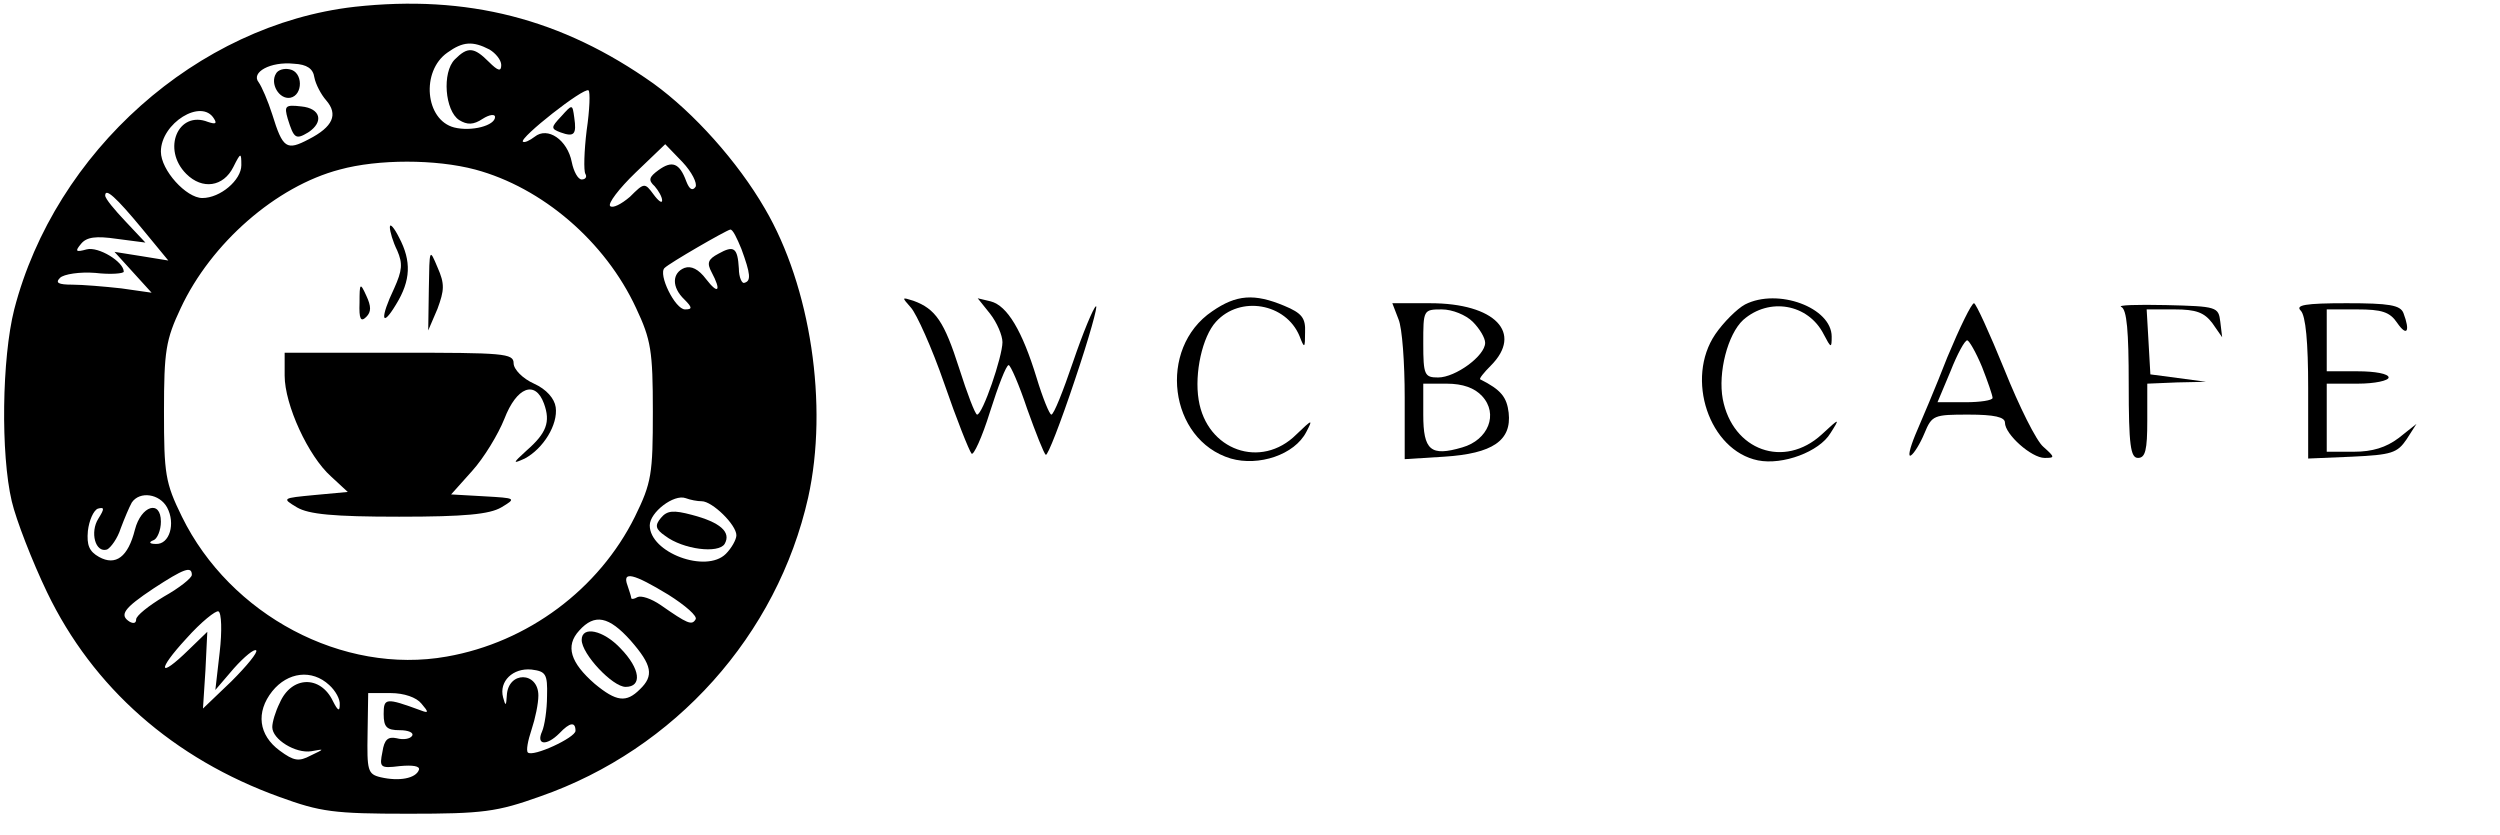 <?xml version="1.0" standalone="no"?>
<!DOCTYPE svg PUBLIC "-//W3C//DTD SVG 20010904//EN"
 "http://www.w3.org/TR/2001/REC-SVG-20010904/DTD/svg10.dtd">
<svg version="1.0" xmlns="http://www.w3.org/2000/svg"
 width="404pt" height="135pt" viewBox="0 0 404 135"
 preserveAspectRatio="xMidYMid meet">

<g transform="translate(0,135) scale(0.1,-0.1)"
fill="#000000" stroke="none">
<path d="M573 1339 c-254 -29 -484 -234 -550 -489 -20 -79 -22 -234 -4 -310 7
-30 33 -97 57 -147 74 -154 204 -269 376 -331 66 -24 87 -27 208 -27 121 0
143 3 213 28 218 76 383 261 433 483 33 149 4 341 -70 467 -44 76 -115 155
-180 202 -148 105 -301 144 -483 124z m218 -69 c10 -6 19 -17 19 -25 0 -11 -5
-10 -20 5 -24 24 -34 25 -55 4 -21 -21 -16 -83 7 -98 13 -8 23 -8 38 2 11 7
20 8 20 3 0 -14 -38 -24 -66 -17 -47 12 -54 91 -11 121 25 18 41 19 68 5z
m-283 -45 c2 -11 11 -28 19 -37 20 -23 11 -43 -28 -63 -36 -19 -42 -15 -59 40
-7 22 -17 45 -22 52 -13 16 19 34 57 30 21 -1 31 -8 33 -22z m440 -86 c-4 -33
-5 -65 -2 -70 3 -5 0 -9 -6 -9 -6 0 -13 13 -16 28 -7 36 -39 58 -60 41 -8 -6
-16 -10 -19 -8 -6 6 98 88 106 83 3 -2 2 -31 -3 -65z m-602 19 c5 -8 2 -9 -10
-5 -48 19 -75 -44 -35 -84 26 -26 60 -21 76 11 12 24 13 24 13 3 0 -24 -34
-53 -63 -53 -26 0 -67 45 -67 75 0 46 66 87 86 53z m778 -110 c-5 -7 -10 -4
-15 9 -11 30 -23 34 -45 18 -15 -11 -17 -16 -6 -26 6 -7 12 -17 12 -23 0 -5
-6 -1 -14 10 -14 19 -15 19 -38 -4 -14 -12 -28 -19 -32 -15 -4 4 14 28 41 54
l48 46 28 -29 c15 -16 24 -34 21 -40z m-356 28 c108 -29 210 -116 260 -224 24
-51 27 -69 27 -167 0 -101 -2 -115 -29 -170 -58 -117 -173 -203 -304 -226
-168 -30 -350 67 -428 226 -27 55 -29 69 -29 170 0 98 3 116 27 167 49 105
154 197 257 224 62 17 155 17 219 0z m-538 -96 l42 -51 -43 7 -44 7 30 -33 30
-33 -49 7 c-27 3 -63 6 -79 6 -23 0 -28 3 -20 11 6 6 32 10 57 8 25 -3 46 -1
46 2 0 16 -41 41 -60 36 -18 -5 -19 -3 -9 9 9 11 24 13 58 8 l46 -6 -32 34
c-18 19 -33 37 -33 42 0 13 17 -2 60 -54z m968 -32 c15 -41 16 -52 5 -55 -4
-2 -9 9 -9 23 -2 34 -8 38 -33 24 -17 -9 -19 -15 -11 -30 16 -30 11 -37 -9
-11 -12 16 -24 22 -35 18 -20 -8 -21 -31 0 -51 13 -13 13 -16 1 -16 -16 0 -44
57 -33 67 8 8 98 60 106 62 4 1 11 -14 18 -31z m-928 -418 c14 -26 4 -60 -18
-59 -11 0 -12 3 -4 6 6 2 12 16 12 30 0 36 -32 26 -42 -13 -11 -44 -31 -59
-58 -44 -16 9 -20 19 -18 42 2 17 9 33 16 36 11 3 11 0 1 -16 -14 -22 -5 -56
14 -50 6 3 17 18 22 34 6 16 14 35 18 42 13 19 45 14 57 -8z m864 10 c17 0 56
-38 56 -55 0 -7 -8 -21 -17 -30 -32 -32 -123 2 -123 46 0 21 39 51 58 44 8 -3
19 -5 26 -5z m-824 -119 c0 -5 -20 -21 -45 -35 -25 -15 -45 -31 -45 -37 0 -6
-4 -7 -10 -4 -18 11 -10 22 38 54 49 32 62 37 62 22z m770 -32 c27 -17 48 -35
44 -40 -6 -10 -13 -7 -56 23 -16 11 -32 16 -38 13 -5 -3 -10 -4 -10 -1 0 2 -3
11 -6 20 -9 24 10 19 66 -15z m-725 -93 l-7 -61 30 35 c17 19 33 32 36 29 3
-3 -15 -25 -40 -50 l-46 -44 4 62 3 62 -30 -29 c-49 -48 -52 -34 -4 18 24 27
48 46 52 44 5 -2 6 -32 2 -66z m664 19 c35 -40 38 -57 15 -79 -22 -22 -38 -20
-73 9 -39 34 -48 61 -25 86 25 28 48 23 83 -16z m-135 -90 c0 -22 -4 -48 -8
-57 -10 -22 7 -24 28 -3 17 18 26 19 26 4 0 -11 -69 -43 -77 -35 -3 3 0 19 6
37 6 18 11 42 11 55 0 39 -49 40 -51 0 -1 -17 -2 -18 -6 -3 -7 26 16 48 46 45
23 -3 26 -7 25 -43z m-352 18 c10 -9 18 -23 17 -32 0 -11 -3 -10 -11 6 -20 42
-67 41 -86 -3 -7 -14 -12 -31 -12 -39 0 -20 38 -43 63 -39 22 4 22 4 -1 -7
-19 -10 -27 -9 -50 8 -34 25 -39 62 -12 96 25 31 64 36 92 10z m149 -30 c12
-14 12 -16 -1 -11 -57 21 -60 20 -60 -6 0 -21 5 -26 26 -26 14 0 23 -4 20 -9
-3 -5 -14 -7 -25 -4 -14 3 -20 -2 -23 -22 -5 -25 -4 -27 28 -23 21 2 33 0 31
-6 -5 -14 -32 -19 -62 -12 -21 5 -22 11 -21 71 l1 65 36 0 c22 0 42 -7 50 -17z"/>
<path d="M446 1231 c-10 -16 5 -42 23 -39 21 4 21 42 -1 46 -9 2 -19 -1 -22
-7z"/>
<path d="M465 1158 c10 -32 13 -34 33 -22 26 17 20 39 -11 42 -26 3 -28 1 -22
-20z"/>
<path d="M907 1162 c-17 -18 -17 -20 -1 -26 22 -8 26 -3 22 24 -3 22 -3 22
-21 2z"/>
<path d="M630 983 c0 -7 5 -24 12 -38 9 -21 8 -32 -5 -61 -23 -48 -21 -66 3
-26 24 39 25 70 5 108 -8 16 -15 24 -15 17z"/>
<path d="M693 883 l-1 -67 15 35 c11 30 12 40 0 67 -13 31 -13 31 -14 -35z"/>
<path d="M581 861 c-1 -27 2 -32 11 -23 8 8 8 17 0 34 -10 22 -11 21 -11 -11z"/>
<path d="M460 743 c0 -47 38 -130 75 -163 l27 -25 -54 -5 c-52 -5 -53 -5 -28
-20 19 -11 58 -15 165 -15 107 0 146 4 165 15 25 15 24 15 -28 18 l-53 3 34
38 c19 21 42 59 52 84 20 52 50 63 64 25 11 -30 4 -48 -28 -76 -23 -21 -23
-22 -3 -13 30 16 54 55 50 83 -2 14 -15 29 -35 38 -18 8 -33 23 -33 33 0 16
-16 17 -185 17 l-185 0 0 -37z"/>
<path d="M1068 513 c-10 -12 -9 -18 7 -29 29 -22 86 -29 96 -13 11 19 -7 35
-53 47 -30 8 -40 7 -50 -5z"/>
<path d="M940 316 c0 -23 50 -76 71 -76 27 0 24 29 -8 62 -28 30 -63 37 -63
14z"/>
<path d="M1472 853 c9 -10 34 -65 54 -123 20 -58 40 -108 44 -113 3 -4 17 26
30 68 13 41 26 75 30 75 3 0 17 -32 30 -71 14 -39 27 -72 30 -74 3 -2 24 52
47 121 23 68 38 122 34 119 -4 -2 -21 -43 -37 -90 -16 -47 -31 -85 -35 -85 -3
0 -14 27 -24 60 -23 75 -47 116 -74 123 l-21 5 20 -25 c11 -14 20 -35 20 -46
0 -23 -32 -117 -41 -117 -3 0 -16 34 -29 75 -24 75 -38 96 -74 109 -19 6 -19
6 -4 -11z"/>
<path d="M1959 847 c-89 -60 -70 -208 30 -238 45 -13 103 6 122 43 11 21 10
21 -16 -4 -57 -57 -145 -26 -158 56 -7 43 6 102 28 126 39 43 113 30 135 -23
8 -21 9 -20 9 6 1 23 -5 31 -34 43 -48 20 -77 18 -116 -9z"/>
<path d="M2820 858 c-13 -7 -35 -29 -48 -48 -49 -72 -10 -188 69 -204 40 -8
99 14 117 44 16 25 15 25 -14 -2 -61 -56 -144 -26 -160 57 -8 43 8 105 33 128
42 37 105 26 130 -23 12 -23 13 -23 13 -4 0 47 -87 79 -140 52z"/>
<path d="M2260 834 c6 -14 10 -71 10 -126 l0 -100 64 4 c78 5 109 26 104 71
-3 25 -12 37 -46 54 -2 1 6 11 17 22 53 53 7 101 -98 101 l-61 0 10 -26z m120
-4 c11 -11 20 -26 20 -34 0 -21 -48 -56 -76 -56 -22 0 -24 4 -24 55 0 54 0 55
30 55 17 0 39 -9 50 -20z m15 -120 c27 -29 10 -71 -32 -83 -51 -15 -63 -5 -63
53 l0 50 38 0 c26 0 45 -7 57 -20z"/>
<path d="M3147 773 c-19 -49 -43 -105 -52 -126 -9 -22 -12 -36 -7 -33 5 3 15
19 22 36 12 29 15 30 71 30 42 0 59 -4 59 -13 0 -19 43 -57 64 -57 17 0 17 1
-2 18 -11 9 -39 65 -63 125 -24 59 -46 107 -49 107 -4 0 -23 -39 -43 -87z m56
-16 c9 -23 17 -46 17 -50 0 -4 -20 -7 -44 -7 l-45 0 21 50 c11 28 23 50 27 50
3 0 14 -19 24 -43z"/>
<path d="M3428 854 c9 -4 12 -39 12 -125 0 -99 3 -119 15 -119 12 0 15 13 15
60 l0 60 48 2 47 1 -45 6 -45 6 -3 53 -3 52 45 0 c35 0 48 -5 61 -22 l16 -23
-3 25 c-3 24 -5 25 -88 27 -47 1 -79 0 -72 -3z"/>
<path d="M3718 848 c8 -8 12 -51 12 -125 l0 -114 71 3 c64 3 73 6 88 28 l16
25 -29 -23 c-20 -15 -42 -22 -72 -22 l-44 0 0 55 0 55 50 0 c28 0 50 5 50 10
0 6 -22 10 -50 10 l-50 0 0 50 0 50 49 0 c40 0 53 -4 65 -22 16 -23 21 -13 10
16 -5 13 -23 16 -92 16 -67 0 -83 -3 -74 -12z"/>
</g>
</svg>
